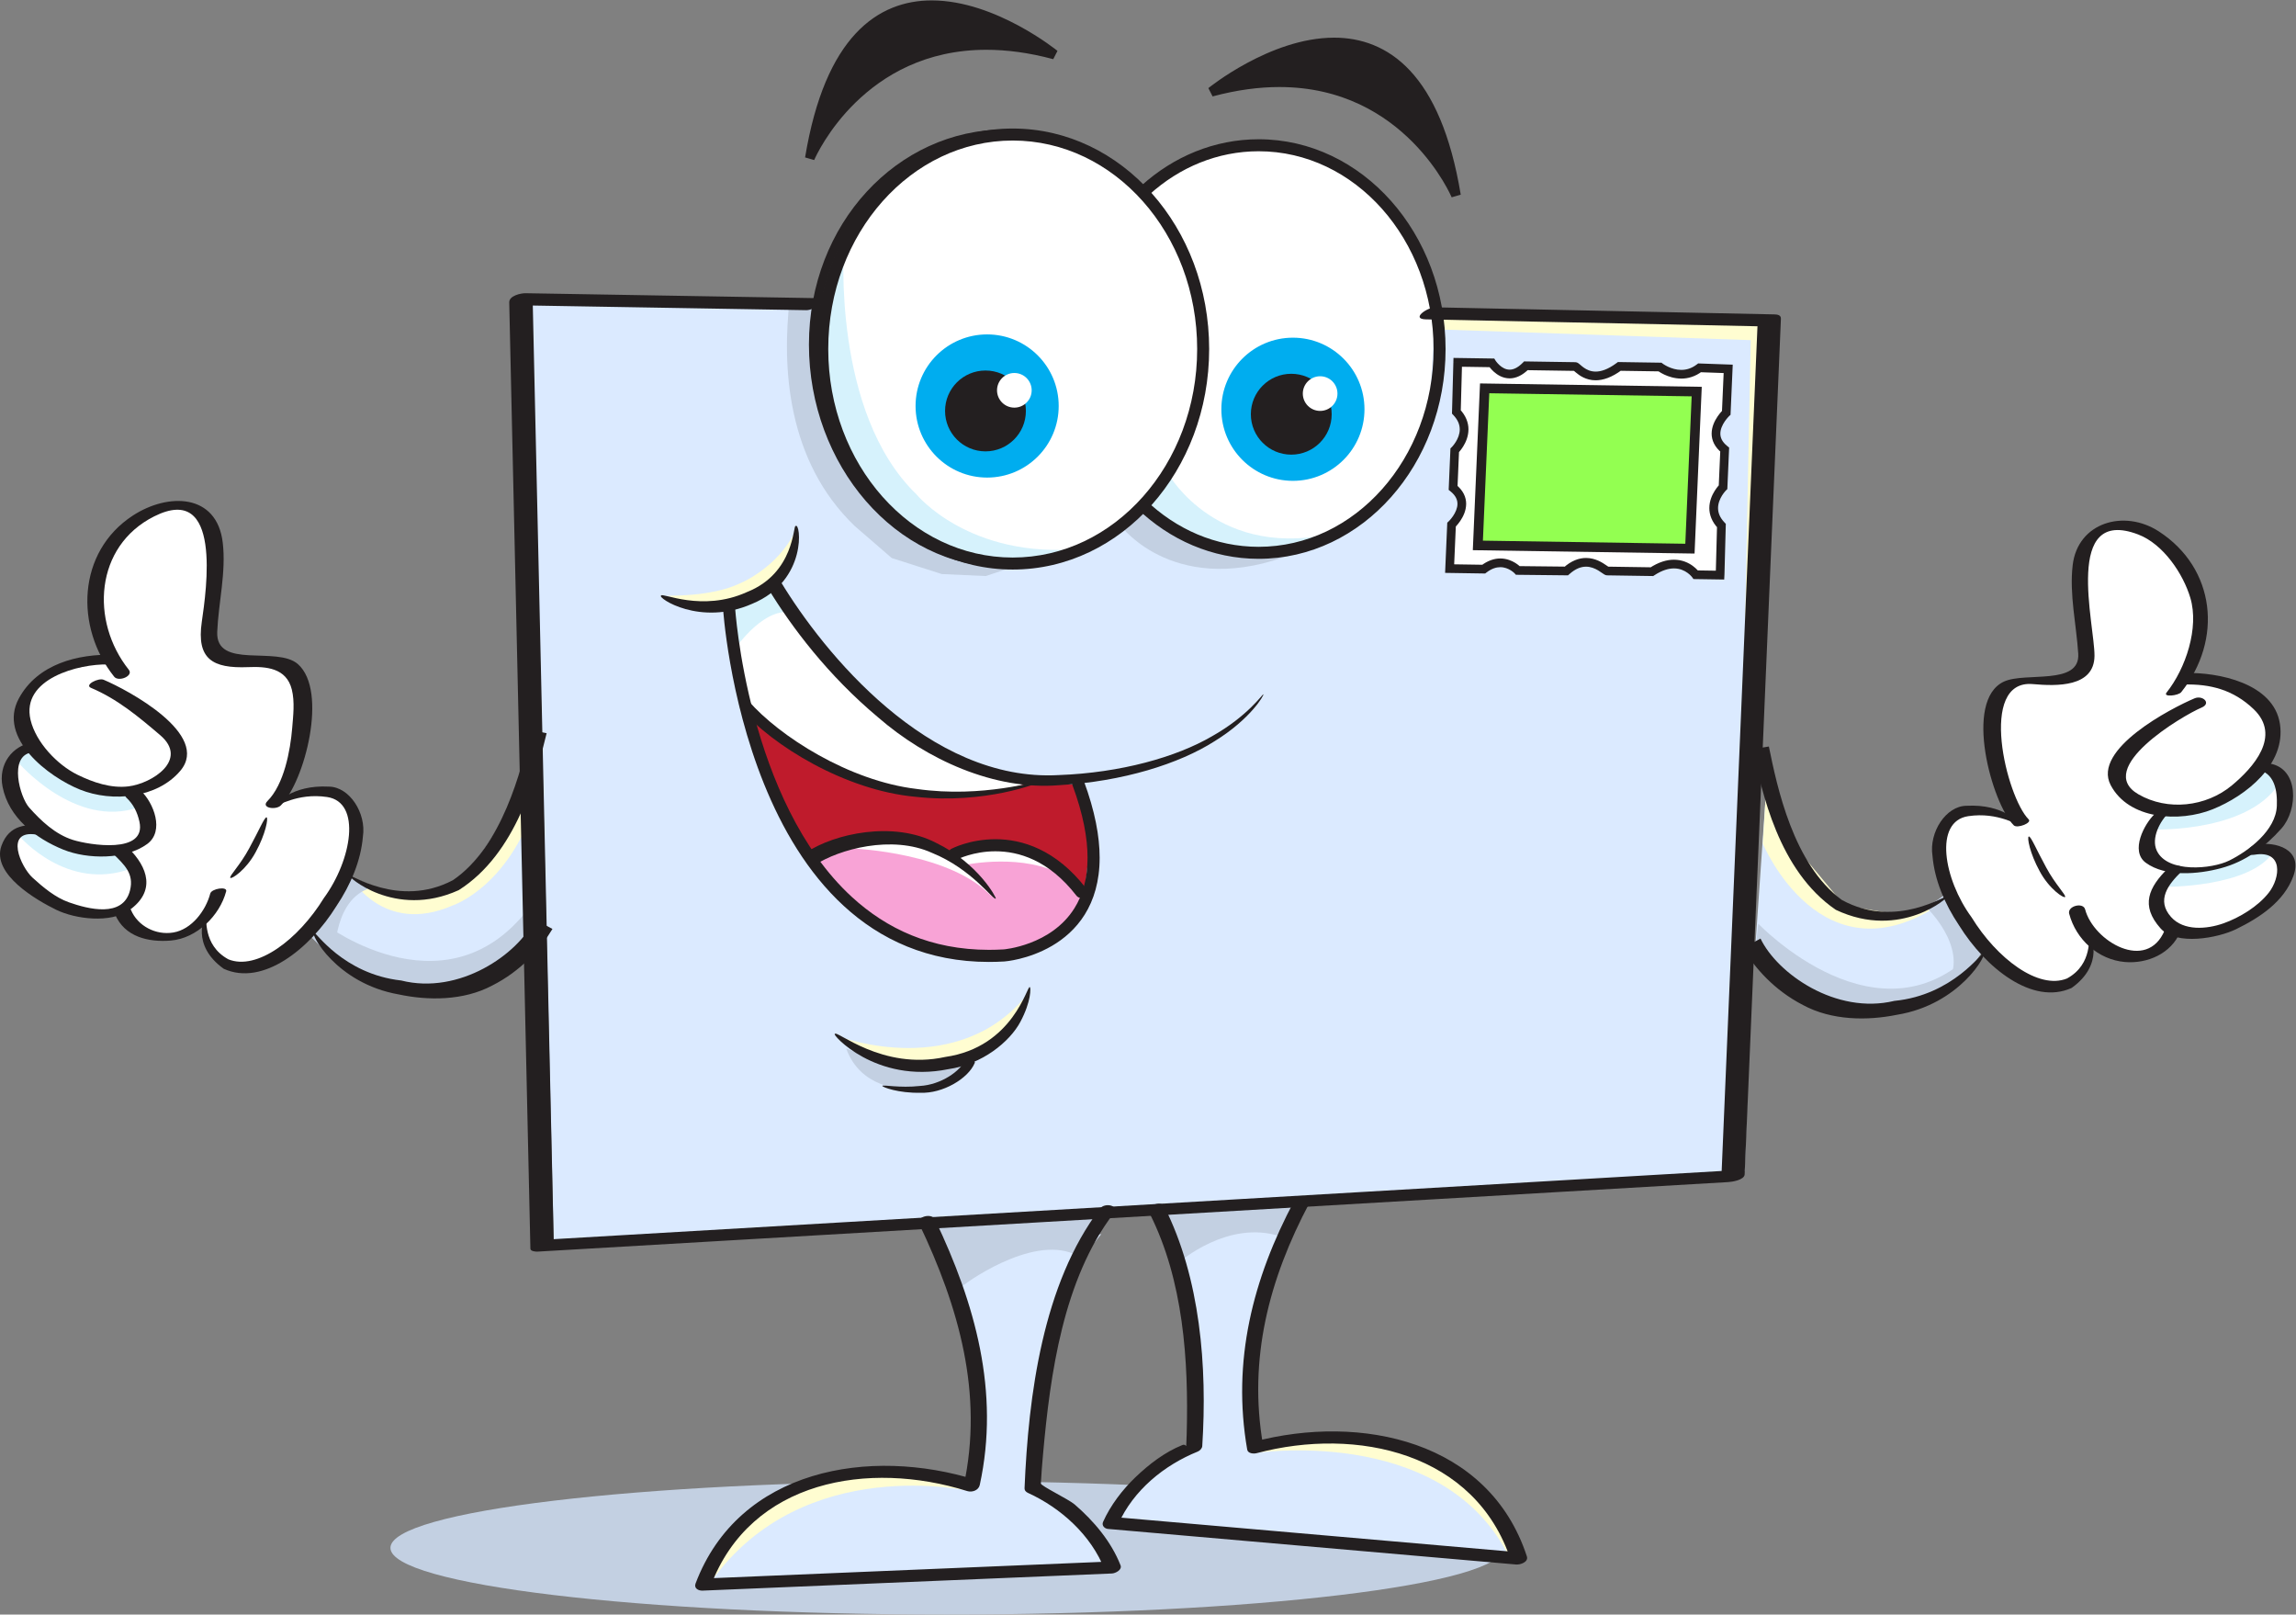 <?xml version="1.0" encoding="UTF-8" standalone="no"?>
<svg
   xmlns:dc="http://purl.org/dc/elements/1.1/"
   xmlns:cc="http://creativecommons.org/ns#"
   xmlns:rdf="http://www.w3.org/1999/02/22-rdf-syntax-ns#"
   xmlns:svg="http://www.w3.org/2000/svg"
   xmlns="http://www.w3.org/2000/svg"
   viewBox="0 0 506.267 355.907"
   height="355.907"
   width="506.267"
   xml:space="preserve"
   id="svg8029"
   version="1.1"><rect x="0" y="0" width="506.267" height="355.907" fill="#808080" stroke="none"/><defs
     id="defs8033" /><g
     id="g8037"
     transform="matrix(1.333,0,0,-1.333,0,355.907)"><g
       id="g8039"
       transform="scale(0.1)"><path
         d="m 1359.3,2169.99 -480.003,3.33 36.664,-1556.66 1969.999,116.66 50,1413.34 -553.33,6.66 -1023.33,16.67"
         style="fill:#dbeaff;fill-opacity:1;fill-rule:nonzero;stroke:none;opacity:1"
         id="path8041" /><path
         d="M 2486.84,110.262 C 2486.84,49.371 2074.72,0 1566.34,0 1057.95,0 645.844,49.371 645.844,110.262 c 0,60.886 412.106,110.238 920.496,110.238 508.38,0 920.5,-49.352 920.5,-110.238"
         style="fill:#c3d0e2;fill-opacity:1;fill-rule:nonzero;stroke:none;opacity:1"
         id="path8043" /><path
         d="m 1306.29,2174.56 c -12.86,-111.21 -4.77,-266.77 107.61,-374.51 l 61.19,-52.91 82.68,-26.46 72.76,-3.32 44.65,14.89 -109.14,23.16 c 0,0 -133.96,102.52 -135.61,107.49 -1.65,4.96 -85.85,207.76 -85.85,207.76 l 25.06,96.52 -63.35,7.38"
         style="fill:#c3d0e2;fill-opacity:1;fill-rule:nonzero;stroke:none;opacity:1"
         id="path8045" /><path
         d="m 1854.71,1799.6 c 0,0 91.25,-122.11 286.25,-44.61 l -120.89,0.51 -124.93,69.84 -40.43,-25.74"
         style="fill:#c3d0e2;fill-opacity:1;fill-rule:nonzero;stroke:none;opacity:1"
         id="path8047" /><path
         d="m 1560.07,597.648 47.25,-138.597 9.46,-141.75 -7.87,-102.379 -114.98,20.476 -99.23,-3.136 -89.77,-26.793 -55.13,-34.637 -44.1,-36.242 -42.53,-85.039 675.68,25.199 -23.62,44.109 c 0,0 -74.03,67.711 -75.61,72.442 -1.56,4.719 -33.07,20.48 -33.07,20.48 l 17.33,207.899 61.43,163.8 36.22,45.668 -261.46,-31.5"
         style="fill:#dbeaff;fill-opacity:1;fill-rule:nonzero;stroke:none;opacity:1"
         id="path8049" /><path
         d="m 1920.8,649.371 c 0,0 55.13,-173.25 56.7,-225.23 1.57,-51.969 3.15,-148.051 3.15,-148.051 l -67.73,-36.219 -64.57,-64.582 -9.45,-22.039 675.68,-64.59 c 0,0 -18.92,44.11 -20.48,48.828 -1.58,4.731 -45.68,72.461 -45.68,72.461 l -91.35,53.539 -99.22,31.512 -89.78,-1.578 -91.35,-17.332 c 0,0 -11.02,121.289 -7.88,151.199 3.17,29.93 39.38,154.352 39.38,154.352 l 39.37,81.898 -226.79,-14.168"
         style="fill:#dbeaff;fill-opacity:1;fill-rule:nonzero;stroke:none;opacity:1"
         id="path8051" /><path
         d="m 1587.6,539.379 c 4.73,6.293 118.04,88.269 188.92,56.769 l 36.94,68.84 -270.86,-16.859 45,-108.75"
         style="fill:#c3d0e2;fill-opacity:1;fill-rule:nonzero;stroke:none;opacity:1"
         id="path8053" /><path
         d="m 1950.56,582.621 c 0,0 80.71,71.098 167.35,42.75 l 24.72,59.617 -227.24,-16.117 35.17,-86.25"
         style="fill:#c3d0e2;fill-opacity:1;fill-rule:nonzero;stroke:none;opacity:1"
         id="path8055" /><path
         d="m 2072.01,266.641 c 0,0 307.13,48.82 420.51,-163.789 l 11.03,4.707 -74.02,102.39 -85.06,58.262 -69.29,17.328 -99.23,7.883 -67.73,-9.453 -31.5,-7.879 -4.71,-9.449"
         style="fill:#fffdd1;fill-opacity:1;fill-rule:nonzero;stroke:none;opacity:1"
         id="path8057" /><path
         d="m 1605.76,203.898 c 0,0 -275.64,64.582 -428.41,-148.039 l 29.93,70.871 c 0,0 81.9,66.141 86.63,66.141 4.72,0 100.79,39.391 100.79,39.391 h 114.98 l 69.3,-12.614 26.78,-15.75"
         style="fill:#fffdd1;fill-opacity:1;fill-rule:nonzero;stroke:none;opacity:1"
         id="path8059" /><path
         d="m 2922.63,1379.99 c 0,0 76.66,-216.67 163.33,-223.33 0,0 90,-3.33 130,33.33 l 63.33,-93.33 c 0,0 -43.33,-60.01 -63.33,-73.34 -20,-13.33 -80,-26.66 -80,-26.66 0,0 -66.67,-0.012 -100,6.66 -33.33,6.67 -133.33,86.67 -133.33,86.67 l 20,290"
         style="fill:#dbeaff;fill-opacity:1;fill-rule:nonzero;stroke:none;opacity:1"
         id="path8061" /><path
         d="m 882.633,1423.32 c 3.328,13.34 13.328,-293.33 13.328,-293.33 l -70,-60 -60,-30 c 0,0 -86.66,-3.33 -103.328,-3.33 -16.672,0 -126.664,56.66 -150,86.66 l 66.664,96.67 c 0,0 91.383,-45.68 146.664,-23.33 78.336,31.67 143.336,196.66 143.336,196.66 l 13.336,30"
         style="fill:#dbeaff;fill-opacity:1;fill-rule:nonzero;stroke:none;opacity:1"
         id="path8063" /><path
         d="m 1663.46,2444.99 c 0,0 -202.5,-22.5 -267.5,-157.5 -65,-135 -27.5,-257.5 -30,-265 -2.5,-7.5 41.44,-129.19 64.47,-159.59 23.03,-30.41 120.68,-104.58 135.61,-107.49 14.92,-2.92 84.92,-15.42 84.92,-15.42 l 125,15 119.18,70.35 c 0,0 138.32,-85.35 205.82,-72.85 67.5,12.5 172.5,80 172.5,80 0,0 70,95 82.5,125 12.5,30 17.5,210 17.5,210 0,0 -57.5,225 -252.5,262.5 0,0 -177.5,-7.5 -232.5,-75 0,0 -132.5,107.5 -225,90"
         style="fill:#ffffff;fill-opacity:1;fill-rule:nonzero;stroke:none;opacity:1"
         id="path8065" /><path
         d="m 1203.46,1662.49 80,35 c 0,0 125,-162.5 157.5,-195 32.5,-32.5 142.5,-90 142.5,-90 l 120,-37.5 c 0,0 -57.5,-15 -70,-17.5 -12.5,-2.5 -135,-5 -157.5,5 -22.5,10 -192.5,90 -192.5,90 l -47.5,37.5 -32.5,172.5"
         style="fill:#ffffff;fill-opacity:1;fill-rule:nonzero;stroke:none;opacity:1"
         id="path8067" /><path
         d="m 1395.96,2262.49 c 0,0 -20,-275 120,-410 0,0 87.5,-107.5 272.5,-90 l -57.5,-20 c 0,0 -105,-12.5 -130,2.5 -25,15 -157.5,70 -190,137.5 -32.5,67.5 -62.5,197.5 -62.5,197.5 l 22.5,117.5 25,65"
         style="fill:#d6f2fc;fill-opacity:1;fill-rule:nonzero;stroke:none;opacity:1"
         id="path8069" /><path
         d="m 1933.46,1884.99 c 0,0 82.5,-145 280,-95 l -55,-30 -95,-5 c 0,0 -70,7.5 -72.5,15 -2.5,7.5 -95.82,55.35 -95.82,55.35 l 38.32,59.65"
         style="fill:#d6f2fc;fill-opacity:1;fill-rule:nonzero;stroke:none;opacity:1"
         id="path8071" /><path
         d="m 1210.96,1589.99 c 0,0 47.5,75 97.5,67.5 l -25,40 -47.5,-22.5 -32.5,-12.5 7.5,-72.5"
         style="fill:#d6f2fc;fill-opacity:1;fill-rule:nonzero;stroke:none;opacity:1"
         id="path8073" /><path
         d="m 1103.46,1684.99 c 0,0 72.5,-2.5 120,20 0,0 62.5,25 92.5,87.5 l -22.5,-75 -37.5,-30 -52.5,-25 -45,2.5 -55,20"
         style="fill:#fffdd1;fill-opacity:1;fill-rule:nonzero;stroke:none;opacity:1"
         id="path8075" /><path
         d="m 1390.96,954.988 c 0,0 195,-72.5 310,72.502 l -47.5,-82.502 -57.5,-25 -90,-15 -70,15 -45,35"
         style="fill:#fffdd1;fill-opacity:1;fill-rule:nonzero;stroke:none;opacity:1"
         id="path8077" /><path
         d="m 2915.96,1274.99 c 0,0 97.5,-235 297.5,-97.5 l -72.5,-20 -90,15 -87.5,105 -42.5,80 -5,-82.5"
         style="fill:#fffdd1;fill-opacity:1;fill-rule:nonzero;stroke:none;opacity:1"
         id="path8079" /><path
         d="m 579.297,1219.99 c 0,0 54.164,-97.5 169.164,-47.5 0,0 100,32.5 142.5,187.5 l -15,52.5 -45,-112.5 -50,-75 -55,-28.33 -70,-6.67 -76.664,30"
         style="fill:#fffdd1;fill-opacity:1;fill-rule:nonzero;stroke:none;opacity:1"
         id="path8081" /><path
         d="m 535.961,1142.49 c 0,0 215,-165.002 352.5,45 l 7.5,-47.5 -52.5,-60 -77.5,-40 -67.5,-7.5 -80,15 -65,32.5 -32.5,47.5 15,15"
         style="fill:#c3d0e2;fill-opacity:1;fill-rule:nonzero;stroke:none;opacity:1"
         id="path8083" /><path
         d="m 553.461,1079.99 c 0,0 -5,97.5 55,120 l -29.164,20 -66.664,-96.67 40.828,-43.33"
         style="fill:#c3d0e2;fill-opacity:1;fill-rule:nonzero;stroke:none;opacity:1"
         id="path8085" /><path
         d="m 3188.46,1167.49 c 0,0 77.5,-75 25,-135 l 65.83,64.17 -63.33,93.33 -27.5,-22.5"
         style="fill:#c3d0e2;fill-opacity:1;fill-rule:nonzero;stroke:none;opacity:1"
         id="path8087" /><path
         d="m 2908.46,1142.49 c 0,0 202.5,-212.502 362.5,-40 l 8.33,-5.83 -33.33,-49.17 -62.5,-35 -70,-12.502 c 0,0 -92.5,0 -92.5,7.502 0,7.5 -70,45 -70,45 l -48.33,37.5 5.83,52.5"
         style="fill:#c3d0e2;fill-opacity:1;fill-rule:nonzero;stroke:none;opacity:1"
         id="path8089" /><path
         d="m 2385.96,2124.99 510,-17.5 -27.5,-1375.002 67.5,1414.172 -553.33,6.66 3.33,-28.33"
         style="fill:#fffdd1;fill-opacity:1;fill-rule:nonzero;stroke:none;opacity:1"
         id="path8091" /><path
         d="m 1235.96,1489.99 75,-57.5 110,-52.5 135,-27.5 77.5,5 70,17.5 75,-2.5 27.5,-72.5 -12.5,-110 c 0,0 -102.5,125 -217.5,60 0,0 -147.5,80 -240,-7.5 l -77.5,160 -22.5,87.5"
         style="fill:#bf1b2c;fill-opacity:1;fill-rule:nonzero;stroke:none;opacity:1"
         id="path8093" /><path
         d="m 1342.63,1249.99 85,33.33 71.67,-3.33 63.33,-15 13.33,-15 c 0,0 45.01,30 63.34,21.67 18.33,-8.34 81.66,-16.67 81.66,-16.67 l 56.67,-45 15.83,-20 -32.5,-55 -86.66,-43.33 c 0,0 -81.67,-8.34 -83.34,-3.34 -1.66,5 -133.33,43.34 -133.33,43.34 l -95,90 -20,28.33"
         style="fill:#f8a3d6;fill-opacity:1;fill-rule:nonzero;stroke:none;opacity:1"
         id="path8095" /><path
         d="m 1412.63,1266.66 c 0,0 161.67,-6.67 228.33,-80 0,0 -96.67,131.66 -228.33,80"
         style="fill:#ffffff;fill-opacity:1;fill-rule:nonzero;stroke:none;opacity:1"
         id="path8097" /><path
         d="m 1597.63,1239.99 c 0,0 96.67,20 161.67,-18.33 0,0 -71.67,78.33 -181.67,35 l 20,-16.67"
         style="fill:#ffffff;fill-opacity:1;fill-rule:nonzero;stroke:none;opacity:1"
         id="path8099" /><path
         d="m 3322.62,1323.32 c 0,0 -84.99,10 -96.66,-6.66 -11.67,-16.67 -13.34,-78.34 -13.34,-78.34 l 48.34,-106.66 68.33,-70 40,-20 35,-3.34 31.67,11.67 15,20 11.66,43.33 50,-20 45,1.67 35,25 5,10 58.34,1.67 85,31.66 35,38.34 5,36.66 -20,23.34 -21.67,5 c 0,0 38.33,53.33 40,71.66 1.67,18.34 -5,43.34 -5,43.34 l -21.67,23.33 c 0,0 10,51.67 5,76.67 -5,25 -43.33,43.33 -43.33,43.33 l -93.33,28.33 c 0,0 41.66,113.34 -8.34,181.67 0,0 -86.66,95 -143.33,56.67 0,0 -29.99,-55 -28.33,-76.67 1.66,-21.67 6.66,-101.67 6.66,-101.67 v -43.33 l -20,-18.33 -41.66,-6.67 -53.34,-5 -23.33,-28.33 -11.67,-68.34 13.34,-61.66 11.66,-58.34"
         style="fill:#ffffff;fill-opacity:1;fill-rule:nonzero;stroke:none;opacity:1"
         id="path8101" /><path
         d="m 3565.96,1298.32 c 0,0 161.66,-5 208.33,83.34 l -21.67,23.33 -36.66,-38.33 -45,-25 -40,-11.67 -51.67,1.67 -11.67,-25 -1.66,-8.34"
         style="fill:#d6f2fc;fill-opacity:1;fill-rule:nonzero;stroke:none;opacity:1"
         id="path8103" /><path
         d="m 3579.29,1203.32 c 0,0 143.34,-1.66 181.67,58.34 l -28.34,8.33 -40,-23.33 -40,-15 -51.66,-1.67 -21.67,-26.67"
         style="fill:#d6f2fc;fill-opacity:1;fill-rule:nonzero;stroke:none;opacity:1"
         id="path8105" /><path
         d="m 454.297,1343.33 70,16.66 51.664,-16.66 c 0,0 13.336,-51.67 10,-66.67 -3.332,-15 -26.664,-76.67 -26.664,-76.67 0,0 -43.328,-56.66 -55,-71.66 -11.668,-15 -61.668,-51.67 -61.668,-51.67 l -43.332,-6.67 c 0,0 -26.664,3.33 -35,11.67 -8.336,8.33 -30,60 -30,60 l -26.668,-18.33 -66.668,1.66 -40,41.67 -51.664,-5 -88.336,30 -41.664,51.67 1.664,35 11.668,15 28.332,6.66 c 0,0 -41.668,50 -43.332,76.67 -1.668,26.67 8.332,40 8.332,40 l 25,20 c 0,0 -29.992,28.33 -6.664,73.33 23.332,45 53.332,56.67 53.332,56.67 l 63.332,15 20,6.67 c 0,0 -31.668,86.66 -3.332,151.66 28.332,65 48.332,70 48.332,70 l 65,26.67 51.668,-16.67 10,-45 v -70 l -5,-81.66 11.668,-36.67 48.332,-6.67 78.332,-16.66 18.336,-53.34 -10,-70 -16.668,-51.66 -23.332,-45"
         style="fill:#ffffff;fill-opacity:1;fill-rule:nonzero;stroke:none;opacity:1"
         id="path8107" /><path
         d="m 29.297,1409.99 c 0,0 95,-111.66 200,-75 l -5,23.34 c 0,0 -60.004,3.33 -61.668,8.33 -1.668,5 -74.996,35 -78.332,40 -3.336,5 -33.336,30 -33.336,30 l -25,-20 3.336,-6.67"
         style="fill:#d6f2fc;fill-opacity:1;fill-rule:nonzero;stroke:none;opacity:1"
         id="path8109" /><path
         d="m 32.629,1286.66 c 0,0 78.332,-91.66 183.332,-53.33 l -10,25 -48.332,5 -81.668,28.33 -23.332,5 -20,-10"
         style="fill:#d6f2fc;fill-opacity:1;fill-rule:nonzero;stroke:none;opacity:1"
         id="path8111" /><path
         d="m 1620.96,923.738 c 0,0 -70,-72.5 -128.75,-53.75 0,0 -68.75,0 -92.5,66.25 l 52.5,-21.25 81.25,-8.75 62.5,13.75 40,16.25 -15,-12.5"
         style="fill:#c3d0e2;fill-opacity:1;fill-rule:nonzero;stroke:none;opacity:1"
         id="path8113" /><path
         d="m 2358.891,2141.84 c 186.67,-3.9 373.34,-7.78 560,-11.67 -3.82,2.42 -7.64,4.82 -11.46,7.23 -19.78,-466.61 -39.57,-933.21 -59.35,-1399.83 -0.22,-5.051 -0.43,-10.11 -0.65,-15.168 9.01,4.238 18.02,8.468 27.03,12.687 -492.29,-28.73 -984.58,-57.469 -1476.87,-86.211 -120.24,-7.019 -240.5,-14.039 -360.75,-21.058 -33.85,-1.969 -67.708,-3.95 -101.56,-5.918 -8.09,-0.481 -16.187,-0.953 -24.277,-1.422 -14.242,-0.84 4.918,-2 4.957,-3.82 -4.82,215.628 -9.645,431.26 -14.469,646.89 -6.832,305.58 -13.668,611.17 -20.504,916.76 -9.031,-5.04 -18.066,-10.09 -27.097,-15.14 160,-2.71 319.99,-5.42 479.99,-8.13 13.2,-0.23 41.61,19.48 15.57,19.92 -160,2.72 -320,5.43 -479.994,8.13 -8.18,0.14 -27.344,-4.21 -27.101,-15.13 10.968,-490.4 21.933,-980.8 32.902,-1471.199 0.695,-31.269 1.394,-62.531 2.098,-93.801 0.093,-4.289 8.98,-4.941 11.535,-4.789 492.29,28.739 984.57,57.481 1476.85,86.207 164.39,9.602 328.77,19.192 493.15,28.793 6.13,0.36 26.62,3.438 27.02,12.688 19.79,466.611 39.57,933.221 59.36,1399.831 0.21,5.06 0.43,10.11 0.64,15.17 0.27,6.42 -6.23,7.13 -11.45,7.23 -186.67,3.89 -373.34,7.78 -560,11.67 -13.23,0.28 -41.62,-19.38 -15.57,-19.92"
         style="opacity:1;fill:#231f20;fill-opacity:1;fill-rule:nonzero;stroke:none"
         id="path8115" /><path
         d="m 1990.22,2092.77 h -9.92 c 0.01,-95.57 -34.41,-181.92 -89.77,-244.25 -55.4,-62.32 -131.43,-100.55 -215.35,-100.56 -83.92,0.01 -159.95,38.24 -215.35,100.56 -55.36,62.33 -89.78,148.68 -89.77,244.25 -0.01,95.56 34.41,181.91 89.77,244.23 55.4,62.34 131.43,100.56 215.35,100.57 83.92,-0.01 159.95,-38.23 215.35,-100.57 55.36,-62.32 89.78,-148.67 89.77,-244.23 h 9.92 9.93 c -0.01,100.34 -36.11,191.35 -94.78,257.41 -58.63,66.06 -140.11,107.25 -230.19,107.23 -90.08,0.02 -171.56,-41.17 -230.18,-107.23 -58.68,-66.06 -94.78,-157.07 -94.79,-257.41 0.01,-100.34 36.11,-191.36 94.79,-257.43 58.62,-66.05 140.1,-107.24 230.18,-107.23 90.08,-0.01 171.56,41.18 230.19,107.23 58.67,66.07 94.77,157.09 94.78,257.43 h -9.93"
         style="fill:#231f20;fill-opacity:1;fill-rule:nonzero;stroke:none;opacity:1"
         id="path8117" /><path
         d="m 1901.62,2348.5 c 49.63,44.75 112.24,71.32 180.38,71.34 79.57,-0.01 151.66,-36.25 204.21,-95.38 52.5,-59.1 85.15,-141.03 85.15,-231.69 0,-90.67 -32.65,-172.59 -85.15,-231.7 -52.55,-59.12 -124.64,-95.36 -204.21,-95.37 -71.27,0.01 -136.48,29.07 -187.11,77.6 l -13.74,-14.33 c 53.86,-51.69 124.09,-83.13 200.85,-83.11 85.72,-0.02 163.27,39.19 219.04,102.03 55.82,62.86 90.16,149.43 90.17,244.88 -0.01,95.44 -34.35,182.02 -90.17,244.87 -55.77,62.85 -133.32,102.06 -219.04,102.04 -73.38,0 -140.82,-28.74 -193.67,-76.45 l 13.29,-14.73"
         style="fill:#231f20;fill-opacity:1;fill-rule:nonzero;stroke:none;opacity:1"
         id="path8119" /><path
         d="m 1520.45,646.109 c 65.43,-137.14 106.84,-280.968 73.53,-433.66 6.95,3.352 13.91,6.692 20.86,10.039 -176.27,55.313 -392.66,18.481 -464.29,-171.219 -2.97,-7.879 4.7,-11.988 11.56,-11.711 225.75,9.453 451.49,18.891 677.24,28.34 5.65,0.231 17.19,5.953 14.21,13.524 -15.59,39.59 -44.12,73.137 -75.94,100.66 -9.95,8.609 -56.08,30.699 -55.88,34.668 0.83,16.09 2.16,32.16 3.59,48.211 11.93,133.371 33.4,289.129 116.71,398.379 10.23,13.422 -14.55,18.269 -22.15,8.308 -95.02,-124.589 -118.74,-309.679 -125.11,-462.339 -0.18,-4.161 2.25,-6.61 5.83,-8.239 54.5,-24.89 104.27,-69.832 126.66,-126.691 4.74,4.5 9.47,9.012 14.21,13.52 -225.75,-9.449 -451.49,-18.887 -677.24,-28.34 3.85,-3.898 7.7,-7.797 11.56,-11.699 66.01,174.821 261.67,207.289 424.01,156.36 8.12,-2.547 18.89,1 20.86,10.031 33.6,154.031 -7.79,300.27 -73.93,438.898 -5.67,11.883 -31.7,4.293 -26.29,-7.039"
         style="fill:#231f20;fill-opacity:1;fill-rule:nonzero;stroke:none;opacity:1"
         id="path8121" /><path
         d="m 1339.52,2408.35 c 0,0 105.75,251.62 404.76,171.37 0,0 -331.82,269.84 -404.76,-171.37"
         style="fill:#231f20;fill-opacity:1;fill-rule:nonzero;stroke:none;opacity:1"
         id="path8123" /><path
         d="m 1339.52,2408.35 7.26,-3.05 0.18,0.42 c 2.14,4.91 23.04,50.73 68.49,94.96 45.53,44.23 115.12,86.92 216.21,86.96 33.3,0 70.06,-4.65 110.58,-15.52 l 7.01,13.72 c -0.26,0.2 -25.7,20.89 -64.27,41.66 -38.58,20.73 -90.3,41.73 -143.66,41.78 -43.57,0.09 -88.45,-14.47 -125.78,-54.61 -37.36,-40.09 -67.22,-104.88 -83.8,-205.04 l 15.04,-4.33 -7.26,3.05 7.77,-1.29 c 16.24,98.31 45.38,160.04 79.77,196.87 34.41,36.78 74.03,49.51 114.26,49.6 49.15,0.05 98.92,-19.8 136.19,-39.9 18.64,-10.03 34.16,-20.09 44.98,-27.61 5.41,-3.76 9.65,-6.89 12.52,-9.06 1.43,-1.09 2.52,-1.94 3.25,-2.51 l 1.05,-0.83 4.97,6.1 2.04,7.61 c -41.73,11.2 -79.89,16.06 -114.66,16.06 -109.14,0.06 -184.4,-48.05 -231.72,-95.91 -47.41,-47.89 -67.43,-95.5 -67.68,-96.08 l 7.26,-3.05 7.77,-1.29 -7.77,1.29"
         style="fill:#231f20;fill-opacity:1;fill-rule:nonzero;stroke:none;opacity:1"
         id="path8125" /><path
         d="m 2412.29,2068.28 -3.79,-75.7 c 0,0 25.18,-31.99 -0.27,-65.14 l -5.88,-59.03 c 0,0 30.47,-24.79 -0.33,-66.14 l -5.41,-69.3 55.24,-4.74 c 0,0 36.62,18.93 56.4,-0.9 l 81.03,-4.24 c 0,0 32.26,30.92 67.44,1.24 l 71.19,-2.49 c 0,0 44.35,34.87 74.2,-2.02 l 41.5,-2.28 4.05,81.76 c 0,0 -25.99,35.16 3.17,63.58 l 1.24,64.96 c 0,0 -32.28,28.16 5.85,58.01 l 3.77,75.72 -49.45,1.68 c 0,0 -27.95,-24.56 -69.25,2.14 l -62.34,0.93 c 0,0 -35.56,-37.46 -77.35,-1.49 l -78.12,2.7 c 0,0 -26.6,-37.02 -56.39,1.88 l -56.5,-1.13"
         style="fill:#ffffff;fill-opacity:1;fill-rule:nonzero;stroke:none;opacity:1"
         id="path8127" /><path
         d="m 2457.7,2025.57 342.56,-3.98 -4.67,-253.77 -350.45,5.38 12.56,252.37"
         style="fill:#93ff51;fill-opacity:1;fill-rule:nonzero;stroke:none;opacity:1"
         id="path8129" /><path
         d="m 2795.42,1762.68 0.12,7.99 -342.57,5.23 10.54,243.76 334.78,-5.1 -10.85,-251.54 7.98,-0.34 0.12,7.99 -0.12,-7.99 7.99,-0.35 11.58,267.97 -366.79,5.59 -11.93,-275.74 366.81,-5.59 0.33,7.77 -7.99,0.35"
         style="fill:#231f20;fill-opacity:1;fill-rule:nonzero;stroke:none;opacity:1"
         id="path8131" /><path
         d="m 2411.31,2070.78 -0.1,-7.2 56.44,-0.86 0.11,7.2 -6.12,-3.79 c 0.23,-0.36 3.38,-5.46 9.26,-10.77 5.83,-5.26 14.72,-11.05 26.28,-11.09 10.1,-0.04 21.22,4.71 32.03,15.76 l -5.12,5.05 -0.11,-7.2 c 0.01,0 77.55,-1.19 81.62,-1.24 l 0.07,5.81 -2.64,-5.22 c 0.33,-0.13 0.99,-0.53 2.56,-0.59 l 0.08,5.81 -2.64,-5.22 1.42,2.79 -1.68,-2.64 0.26,-0.15 1.42,2.79 -1.68,-2.64 0.02,-0.01 c 0.35,-0.23 1.87,-1.59 3.79,-3.22 5.81,-4.94 16.79,-13.08 32.91,-13.06 12.25,-0.01 26.79,4.71 43.46,17.2 l -4.3,5.76 -0.11,-7.2 67.24,-1.02 0.1,7.19 -4.41,-5.68 c 0.62,-0.38 16.89,-13.3 39.72,-13.45 10.79,-0.03 23.03,3.19 34.57,12.1 l -4.39,5.71 -0.25,-7.2 40.1,-1.43 -2.87,-65.47 7.2,-0.31 -4.9,5.27 c -0.25,-0.24 -4.84,-4.51 -9.56,-11.45 -4.66,-6.95 -9.68,-16.66 -9.74,-28.21 0,-5.33 1.16,-11 3.96,-16.49 2.77,-5.49 7.11,-10.75 13.15,-15.55 l 4.48,5.63 -7.19,0.31 -2.72,-62.14 7.2,-0.32 -5.01,5.18 c -0.27,-0.29 -4.51,-4.39 -8.84,-11.31 -4.3,-6.9 -8.81,-16.72 -8.84,-28.46 -0.05,-10.74 4.13,-22.82 14.75,-33.83 l 5.21,4.98 -7.2,0.19 -2.15,-80.58 -0.06,-1.23 7.19,-0.37 0.11,7.2 -40.27,0.62 -0.11,-7.2 5.89,4.15 c -0.31,0.43 -3.85,5.41 -10.8,10.5 -6.91,5.06 -17.45,10.22 -31.08,10.21 -11.69,0.02 -25.35,-3.82 -40.4,-13.76 l 3.96,-6.01 0.11,7.2 c -0.04,0 -17.47,0.26 -35.45,0.53 -17.97,0.27 -36.46,0.55 -38.43,0.58 h -0.04 l -0.06,-5.5 2.16,5.1 c -0.23,0.07 -0.7,0.35 -2.1,0.4 l -0.06,-5.5 2.16,5.1 -0.77,-1.81 0.92,1.74 -0.15,0.07 -0.77,-1.81 0.92,1.74 c -0.13,0.03 -1.84,1.2 -3.89,2.65 -6.36,4.39 -18.01,12.14 -33.56,12.18 -11.42,0.05 -24.43,-4.47 -37.33,-16.17 l 4.82,-5.35 0.08,7.2 -80.28,0.87 -0.07,-7.2 5.32,4.85 c -0.31,0.33 -3.6,3.92 -9.44,7.57 -5.84,3.63 -14.36,7.38 -24.89,7.39 -9.65,0.03 -20.72,-3.31 -31.83,-11.91 l 4.39,-5.7 0.11,7.2 -48.99,0.75 2.84,65.29 -7.2,0.31 4.9,-5.27 c 0.25,0.25 4.84,4.51 9.55,11.46 4.67,6.94 9.68,16.67 9.73,28.21 0.01,5.33 -1.15,11 -3.94,16.48 -2.77,5.5 -7.11,10.76 -13.13,15.57 l -4.49,-5.63 7.19,-0.31 2.66,62.13 -7.2,0.31 5,-5.18 c 0.29,0.28 4.53,4.39 8.86,11.31 4.31,6.9 8.83,16.73 8.86,28.46 0.06,10.76 -4.13,22.85 -14.79,33.85 l -5.19,-4.98 7.19,-0.19 2.17,80.65 0.04,1.31 -7.2,0.21 -0.1,-7.2 0.1,7.2 -7.19,0.22 -0.04,-1.33 -2.25,-83.69 2.08,-2.17 c 8.38,-8.83 10.71,-16.65 10.77,-23.88 0.03,-7.86 -3.2,-15.33 -6.66,-20.82 -1.71,-2.75 -3.44,-4.97 -4.71,-6.47 l -1.5,-1.68 -0.38,-0.38 -0.07,-0.08 0.85,-0.86 -0.84,0.87 -0.01,-0.01 0.85,-0.86 -0.84,0.87 -2.07,-2 -2.94,-68.65 2.86,-2.28 c 4.69,-3.74 7.54,-7.38 9.27,-10.8 1.72,-3.43 2.38,-6.69 2.39,-9.99 0.05,-7.07 -3.42,-14.54 -7.25,-20.14 -1.9,-2.8 -3.81,-5.11 -5.24,-6.69 l -1.68,-1.78 -0.43,-0.43 -0.08,-0.09 -2.17,-2.01 -3.59,-83.03 66.3,-1.02 2,1.53 c 9.03,6.92 16.6,8.89 23.04,8.92 7,0.01 12.98,-2.54 17.27,-5.21 2.14,-1.33 3.82,-2.67 4.93,-3.64 l 1.21,-1.13 0.26,-0.26 0.01,-0.01 2.11,-2.32 86.22,-0.93 2.09,1.88 c 10.92,9.76 19.95,12.41 27.69,12.46 7.72,0.01 14.59,-2.93 20.05,-6.16 2.72,-1.62 5.04,-3.26 7,-4.64 1,-0.69 1.88,-1.31 2.87,-1.91 l 1.75,-0.91 c 0.73,-0.28 1.63,-0.68 3.36,-0.73 h -0.04 c 4.02,-0.07 73.91,-1.12 73.92,-1.12 l 2.21,-0.03 1.86,1.22 c 13.21,8.69 23.91,11.37 32.47,11.38 9.94,-0.01 17.4,-3.68 22.6,-7.45 2.56,-1.87 4.53,-3.77 5.8,-5.15 l 1.39,-1.6 0.3,-0.38 0.04,-0.05 2.26,1.64 -2.28,-1.61 0.02,-0.03 2.26,1.64 -2.28,-1.61 2.11,-3 50.87,-0.78 0.42,8.26 0.01,0.1 2.23,83.74 -2.07,2.17 c -8.37,8.83 -10.69,16.65 -10.75,23.87 -0.03,7.87 3.19,15.34 6.64,20.84 1.71,2.73 3.45,4.95 4.72,6.45 l 1.49,1.68 0.37,0.39 0.08,0.07 -0.87,0.87 0.86,-0.88 0.01,0.01 -0.87,0.87 0.86,-0.88 2.06,1.99 3,68.68 -2.87,2.28 c -4.69,3.74 -7.54,7.38 -9.28,10.79 -1.72,3.43 -2.38,6.69 -2.39,9.99 -0.05,7.06 3.42,14.53 7.25,20.13 1.9,2.8 3.82,5.11 5.24,6.68 l 1.68,1.79 0.44,0.43 0.08,0.09 2.16,2.01 3.63,82.91 -57.2,2.05 -2.06,-1.58 c -9.06,-6.93 -17.71,-9.09 -25.79,-9.12 -8.5,-0.01 -16.36,2.6 -22.05,5.28 -2.85,1.34 -5.13,2.68 -6.66,3.66 l -1.73,1.16 -0.39,0.28 -0.08,0.06 -0.94,-1.25 0.96,1.24 -0.02,0.01 -0.94,-1.25 0.96,1.24 -1.91,1.47 -72.09,1.1 -1.96,-1.47 c -14.97,-11.17 -26.35,-14.32 -34.85,-14.33 -8.46,0.02 -14.67,3.1 -19.5,6.46 -2.4,1.68 -4.37,3.41 -6.08,4.89 -0.86,0.74 -1.64,1.43 -2.59,2.13 l -1.79,1.12 c -0.78,0.37 -1.84,0.89 -3.74,0.95 -1.99,0.02 -22.42,0.34 -42.3,0.64 -19.9,0.3 -39.26,0.6 -39.3,0.6 l -3.07,0.05 -2.16,-2.2 c -9.08,-9.13 -16.16,-11.42 -21.78,-11.45 -6.41,-0.04 -12.24,3.39 -16.63,7.36 -2.17,1.96 -3.9,3.96 -5.06,5.44 l -1.28,1.73 -0.29,0.43 -0.05,0.09 -1.38,-0.88 1.39,0.86 -0.01,0.02 -1.38,-0.88 1.39,0.86 -2.08,3.35 -67.47,1.03 -0.21,-7.09 7.19,-0.22"
         style="fill:#231f20;fill-opacity:1;fill-rule:nonzero;stroke:none;opacity:1"
         id="path8133" /><path
         d="m 1743.39,1998.59 c 0,-61.03 -49.48,-110.52 -110.51,-110.52 -61.04,0 -110.52,49.49 -110.52,110.52 0,61.03 49.48,110.51 110.52,110.51 61.03,0 110.51,-49.48 110.51,-110.51"
         style="fill:#00adef;fill-opacity:1;fill-rule:nonzero;stroke:none;opacity:1"
         id="path8135" /><path
         d="m 1743.39,1998.59 h -7.86 c 0,-28.37 -11.47,-53.98 -30.07,-72.59 -18.59,-18.59 -44.21,-30.07 -72.58,-30.07 -28.37,0 -53.99,11.48 -72.59,30.07 -18.6,18.61 -30.07,44.22 -30.08,72.59 0.01,28.37 11.48,53.99 30.08,72.59 18.6,18.58 44.22,30.06 72.59,30.06 28.37,0 53.99,-11.48 72.59,-30.06 18.59,-18.6 30.06,-44.22 30.06,-72.59 h 7.86 7.86 c 0,65.38 -53,118.36 -118.37,118.37 -65.38,0 -118.37,-52.99 -118.38,-118.37 0.01,-65.38 53,-118.37 118.38,-118.38 65.38,0.01 118.37,53 118.37,118.38 h -7.86"
         style="fill:#00adef;fill-opacity:1;fill-rule:nonzero;stroke:none;opacity:1"
         id="path8137" /><path
         d="m 1686.08,1990.39 c 0,-30.88 -25.03,-55.93 -55.93,-55.93 -30.9,0 -55.95,25.05 -55.95,55.93 0,30.91 25.05,55.95 55.95,55.95 30.9,0 55.93,-25.04 55.93,-55.95"
         style="fill:#231f20;fill-opacity:1;fill-rule:nonzero;stroke:none;opacity:1"
         id="path8139" /><path
         d="m 1686.08,1990.39 h -10.91 c -0.01,-12.46 -5.02,-23.64 -13.19,-31.82 -8.18,-8.17 -19.36,-13.19 -31.83,-13.19 -12.47,0 -23.66,5.02 -31.84,13.19 -8.17,8.18 -13.19,19.36 -13.19,31.82 0,12.48 5.02,23.66 13.19,31.85 8.18,8.16 19.37,13.18 31.84,13.18 12.47,-0.01 23.65,-5.02 31.83,-13.18 8.16,-8.18 13.18,-19.36 13.19,-31.85 h 10.91 10.91 c 0,36.94 -29.91,66.86 -66.84,66.86 -36.93,0 -66.85,-29.92 -66.86,-66.86 0.01,-36.92 29.93,-66.83 66.86,-66.84 36.93,0.01 66.84,29.93 66.84,66.84 h -10.91"
         style="fill:#231f20;fill-opacity:1;fill-rule:nonzero;stroke:none;opacity:1"
         id="path8141" /><path
         d="m 1706.55,2024.5 c 0,-15.82 -12.82,-28.63 -28.65,-28.63 -15.83,0 -28.66,12.81 -28.66,28.63 0,15.83 12.83,28.66 28.66,28.66 15.83,0 28.65,-12.83 28.65,-28.66"
         style="fill:#ffffff;fill-opacity:1;fill-rule:nonzero;stroke:none;opacity:1"
         id="path8143" /><path
         d="m 2249.2,1993.18 c 0,-61.04 -49.47,-110.51 -110.51,-110.51 -61.03,0 -110.51,49.47 -110.51,110.51 0,61.02 49.48,110.52 110.51,110.52 61.04,0 110.51,-49.5 110.51,-110.52"
         style="fill:#00adef;fill-opacity:1;fill-rule:nonzero;stroke:none;opacity:1"
         id="path8145" /><path
         d="m 2249.2,1993.18 h -7.86 c 0,-28.37 -11.47,-53.99 -30.06,-72.59 -18.6,-18.59 -44.21,-30.06 -72.59,-30.06 -28.37,0 -53.98,11.47 -72.58,30.06 -18.59,18.6 -30.07,44.22 -30.07,72.59 0,28.37 11.48,53.98 30.07,72.59 18.6,18.58 44.21,30.06 72.58,30.07 28.38,-0.01 53.99,-11.49 72.59,-30.07 18.59,-18.61 30.06,-44.22 30.06,-72.59 h 7.86 7.87 c -0.01,65.37 -52.99,118.37 -118.38,118.37 -65.37,0 -118.36,-53 -118.36,-118.37 0,-65.38 52.99,-118.36 118.36,-118.37 65.39,0.01 118.37,52.99 118.38,118.37 h -7.87"
         style="fill:#00adef;fill-opacity:1;fill-rule:nonzero;stroke:none;opacity:1"
         id="path8147" /><path
         d="m 2191.9,1984.99 c 0,-30.88 -25.04,-55.94 -55.93,-55.94 -30.91,0 -55.95,25.06 -55.95,55.94 0,30.89 25.04,55.95 55.95,55.95 30.89,0 55.93,-25.06 55.93,-55.95"
         style="fill:#231f20;fill-opacity:1;fill-rule:nonzero;stroke:none;opacity:1"
         id="path8149" /><path
         d="m 2191.9,1984.99 h -10.92 c 0,-12.46 -5.02,-23.65 -13.18,-31.84 -8.19,-8.17 -19.37,-13.19 -31.83,-13.19 -12.47,0 -23.66,5.03 -31.84,13.19 -8.17,8.19 -13.19,19.38 -13.19,31.84 0,12.46 5.02,23.65 13.19,31.85 8.18,8.16 19.37,13.18 31.84,13.19 12.46,-0.01 23.64,-5.03 31.83,-13.19 8.16,-8.19 13.18,-19.39 13.18,-31.85 h 10.92 10.92 c -0.01,36.92 -29.92,66.86 -66.85,66.86 -36.94,0 -66.85,-29.94 -66.86,-66.86 0.01,-36.92 29.92,-66.85 66.86,-66.86 36.93,0.01 66.84,29.94 66.85,66.86 h -10.92"
         style="fill:#231f20;fill-opacity:1;fill-rule:nonzero;stroke:none;opacity:1"
         id="path8151" /><path
         d="m 2212.37,2019.1 c 0,-15.82 -12.83,-28.65 -28.65,-28.65 -15.82,0 -28.66,12.83 -28.66,28.65 0,15.83 12.84,28.66 28.66,28.66 15.82,0 28.65,-12.83 28.65,-28.66"
         style="fill:#ffffff;fill-opacity:1;fill-rule:nonzero;stroke:none;opacity:1"
         id="path8153" /><path
         d="m 2408.52,2346.73 c 0,0 -105.72,251.63 -404.74,171.41 0,0 331.83,269.82 404.74,-171.41"
         style="fill:#231f20;fill-opacity:1;fill-rule:nonzero;stroke:none;opacity:1"
         id="path8155" /><path
         d="m 2408.52,2346.73 7.27,3.05 c -0.27,0.58 -20.29,48.2 -67.68,96.09 -47.32,47.87 -122.59,95.98 -231.73,95.93 -34.76,0 -72.92,-4.86 -114.64,-16.05 l 2.04,-7.61 4.97,-6.12 1.05,0.84 c 5.44,4.28 31.52,24.21 67.88,42.93 36.35,18.77 82.97,36.19 129.04,36.15 40.24,-0.1 79.85,-12.83 114.27,-49.61 34.39,-36.83 63.53,-98.57 79.76,-196.88 l 7.77,1.28 7.27,3.05 -7.27,-3.05 7.77,1.29 c -16.57,100.16 -46.42,164.96 -83.78,205.05 -37.33,40.14 -82.21,54.71 -125.79,54.62 -53.36,-0.06 -105.06,-21.05 -143.64,-41.78 -38.57,-20.77 -64.01,-41.45 -64.27,-41.66 l 7.01,-13.72 c 40.5,10.87 77.26,15.52 110.56,15.52 104.35,-0.05 175.15,-45.53 220.53,-91.26 22.65,-22.86 38.81,-45.77 49.27,-62.91 5.22,-8.57 9.02,-15.69 11.5,-20.64 1.24,-2.47 2.15,-4.4 2.74,-5.69 l 0.66,-1.44 0.17,-0.43 15.04,4.34 -7.77,-1.29"
         style="fill:#231f20;fill-opacity:1;fill-rule:nonzero;stroke:none;opacity:1"
         id="path8157" /><path
         d="M 2140.89,684.199 C 2072.3,555.25 2037.59,419.27 2063.08,272.762 c 1.15,-6.614 10.76,-7.18 15.67,-5.883 165.77,43.922 362.24,1.082 420.66,-177.77 5.87,4.48 11.74,8.949 17.61,13.422 -225.1,19.61 -450.19,39.231 -675.28,58.828 2.72,-3.859 5.44,-7.718 8.16,-11.589 24.94,55.82 75.83,97.359 131.41,119.769 3.42,1.383 7.17,5.16 7.42,9.031 8.43,131.18 -3.07,277.668 -62.82,396.2 -5.51,10.929 -30.43,0.941 -24.02,-11.79 55.66,-110.41 64.42,-242.871 61.1,-364.609 -0.13,-4.762 -0.34,-9.512 -0.55,-14.269 -0.51,-11.403 0.71,-0.852 -6.77,-3.864 -29.11,-11.75 -55,-31.718 -77.48,-53.207 -21.55,-20.59 -41.28,-46.429 -53.53,-73.851 -2.62,-5.879 2.36,-11.098 8.16,-11.598 225.09,-19.613 450.18,-39.23 675.27,-58.844 6.59,-0.566 20.67,4.043 17.61,13.41 -62.57,191.543 -274.72,236.5 -451.99,189.532 5.21,-1.961 10.44,-3.918 15.66,-5.879 -24.88,143.031 9.9,275.301 76.76,400.988 7.14,13.41 -19.56,14.082 -25.24,3.41"
         style="fill:#231f20;fill-opacity:1;fill-rule:nonzero;stroke:none;opacity:1"
         id="path8159" /><path
         d="m 1660.3,1746.43 c -84.68,0 -161.48,40.11 -217.37,104.53 -55.85,64.4 -90.53,153.02 -90.52,249.25 0,96.2 35.22,181.59 91.62,242.89 56.42,61.31 133.87,98.48 218.75,98.49 v 14.29 c -89.12,0.01 -170.43,-39.12 -229.26,-103.1 -58.87,-63.98 -95.4,-152.86 -95.4,-252.57 0.01,-99.67 35.85,-191.53 94.01,-258.62 58.14,-67.07 138.86,-109.46 228.17,-109.45 v 14.29"
         style="fill:#231f20;fill-opacity:1;fill-rule:nonzero;stroke:none;opacity:1"
         id="path8161" /><path
         d="m 1270.7,1696.59 c 39.12,-64.26 99.25,-143.78 181.53,-212.65 80.01,-69.76 192.72,-121.51 300.27,-112.39 104.46,5.95 198.18,35.26 256.83,72.82 59.66,36.84 82.24,76.72 80.41,77.39 -1.03,0.9 -25.57,-36.02 -85.16,-69.49 -58.62,-34.19 -150.48,-60.27 -253.04,-64.02 -215.52,-12.44 -389.76,203.39 -460.31,320.14 l -20.53,-11.8"
         style="fill:#231f20;fill-opacity:1;fill-rule:nonzero;stroke:none;opacity:1"
         id="path8163" /><path
         d="m 1195.98,1664.37 c 0.07,-0.59 9.03,-145.28 67.95,-291.01 29.49,-72.85 71.51,-146.11 131.82,-201.53 60.23,-55.43 139.16,-92.67 240.12,-92.6 8.41,0 16.97,0.26 25.69,0.78 l 0.08,0.01 h 0.07 c 0.83,0.11 39.09,2.9 78.31,25.72 19.58,11.42 39.43,28 54.33,51.84 14.91,23.83 24.67,54.8 24.64,94.05 0,35.15 -7.71,76.93 -26.15,126.83 -1.91,5.18 -7.66,7.83 -12.84,5.91 -5.19,-1.91 -7.83,-7.66 -5.92,-12.84 17.82,-48.2 24.92,-87.7 24.91,-119.9 -0.02,-35.99 -8.77,-62.86 -21.61,-83.45 -19.24,-30.82 -48.38,-47.97 -73.13,-57.38 -12.35,-4.69 -23.52,-7.43 -31.52,-8.97 -4,-0.77 -7.21,-1.24 -9.38,-1.52 -1.08,-0.14 -1.9,-0.23 -2.44,-0.28 l -0.58,-0.06 -0.12,-0.01 0.75,-9.97 -0.59,9.98 c -8.33,-0.49 -16.49,-0.74 -24.5,-0.74 -96,0.08 -169.29,34.81 -226.59,87.33 -85.89,78.75 -134.72,198.58 -161.5,298.84 -13.42,50.12 -21.39,95.28 -26,127.86 -2.3,16.29 -3.77,29.43 -4.65,38.48 -0.45,4.52 -0.74,8.01 -0.93,10.37 -0.18,2.35 -0.26,3.5 -0.26,3.51 -0.34,5.51 -5.09,9.7 -10.6,9.35 -5.52,-0.34 -9.71,-5.09 -9.36,-10.6"
         style="fill:#231f20;fill-opacity:1;fill-rule:nonzero;stroke:none;opacity:1"
         id="path8165" /><path
         d="m 1347.94,1239.45 c 40.01,26.36 127.7,50.08 193.53,20.21 66.41,-26.77 102.13,-79.53 105.74,-75.63 1.74,0.04 -28.27,57.98 -98.72,92.08 -71.01,37.02 -168.33,15.14 -214.51,-15.57 l 13.96,-21.09"
         style="fill:#231f20;fill-opacity:1;fill-rule:nonzero;stroke:none;opacity:1"
         id="path8167" /><path
         d="m 1583.09,1248.63 v 0 c 0.83,0.45 27.17,13.6 63.49,13.56 19.16,-0.01 41.07,-3.57 63.96,-14.43 22.88,-10.87 46.86,-29.05 70.02,-58.9 3.39,-4.36 9.66,-5.16 14.03,-1.77 4.37,3.39 5.16,9.67 1.77,14.03 -24.83,32.04 -51.39,52.45 -77.25,64.71 -25.85,12.27 -50.89,16.37 -72.53,16.36 -42.43,-0.05 -71.89,-15.42 -72.74,-15.83 -4.9,-2.55 -6.8,-8.59 -4.25,-13.49 2.56,-4.9 8.6,-6.8 13.5,-4.24"
         style="fill:#231f20;fill-opacity:1;fill-rule:nonzero;stroke:none;opacity:1"
         id="path8169" /><path
         d="m 1223.89,1498.98 c 54.31,-62.47 174.7,-136.2 290.59,-146.68 115.4,-12.88 205.47,23.63 204.31,24.08 -0.47,4.29 -91.17,-27.02 -202.65,-11.06 -111.74,13.2 -227.36,87.28 -278.11,145.69 l -14.14,-12.03"
         style="fill:#231f20;fill-opacity:1;fill-rule:nonzero;stroke:none;opacity:1"
         id="path8171" /><path
         d="m 1315.96,1799.99 c 8.36,8.14 20.9,-90.36 -71.76,-128.5 -86.35,-38.04 -157.12,10.16 -150.74,13.5 0.96,5.93 67.73,-27.91 142.12,5.9 79,31.2 76.38,111.58 80.38,109.1"
         style="fill:#231f20;fill-opacity:1;fill-rule:nonzero;stroke:none;opacity:1"
         id="path8173" /><path
         d="m 1703.46,1037.49 c 1.99,-0.17 2.32,-23.99 -15.66,-57.451 -17.51,-32.859 -63.05,-70.148 -119.01,-78.117 -120.68,-24.672 -193.94,58.969 -187.83,58.066 1.6,8.293 78.01,-60.937 182.59,-37.906 113.69,16.316 135.98,120.458 139.91,115.408"
         style="fill:#231f20;fill-opacity:1;fill-rule:nonzero;stroke:none;opacity:1"
         id="path8175" /><path
         d="m 1612.39,912.23 c -10.78,-26.191 -53.46,-50.949 -89.8,-49.332 -36.07,-0.988 -63.77,9.442 -63.03,11.391 0.35,2.242 28.6,-3.937 62.15,-0.168 34.41,1.949 67.69,24.219 76.67,45.66 1.76,2.84 16.01,-4.211 14.01,-7.551"
         style="fill:#231f20;fill-opacity:1;fill-rule:nonzero;stroke:none;opacity:1"
         id="path8177" /><path
         d="m 3355.83,1314.84 c -36.87,36.86 -84.72,231.99 6.8,223.85 39.19,-3.48 101.57,-5.41 102,46.69 0.43,51.47 -52.31,248.41 72.42,200.68 41.33,-15.81 74.28,-64.83 86.16,-104.88 14.67,-49.45 -7.59,-116.64 -39.39,-156.53 -6.42,-8.08 19.7,-5.05 24.28,0.69 69.03,86.64 57.16,204.49 -36.84,265.72 -57.42,37.41 -134.32,15.15 -142.7,-55.6 -5.71,-48.27 6.13,-98.64 9.19,-146.51 3.4,-53.28 -87.79,-29.68 -123.04,-46.18 -67.4,-31.56 -19.56,-201.66 16.39,-237.62 5.68,-5.68 30.41,3.99 24.73,9.69"
         style="fill:#231f20;fill-opacity:1;fill-rule:nonzero;stroke:none;opacity:1"
         id="path8179" /><path
         d="m 3612.25,1537.97 c 44.23,1.23 82.28,-8.91 115.55,-40.63 46.55,-44.39 -0.45,-96.71 -35.98,-126.23 -42.69,-35.48 -106.2,-42.57 -154.46,-14.72 -74.45,42.96 72.91,130.17 104.41,143.46 16.73,7.06 1.86,20.97 -11.62,15.28 -38.24,-16.13 -169.79,-84.24 -138.8,-143.42 30.09,-57.43 114.17,-61.94 168.51,-40.14 55.69,22.34 121.49,74.52 111.55,141.02 -10.15,67.95 -102.9,85.92 -156.74,84.43 -14.92,-0.42 -20.43,-19.55 -2.42,-19.05"
         style="fill:#231f20;fill-opacity:1;fill-rule:nonzero;stroke:none;opacity:1"
         id="path8181" /><path
         d="m 3732.52,1397.67 c 30.31,-5.06 34.73,-35.1 33.74,-60.38 -1.57,-40.44 -46.36,-74.35 -78.74,-90.4 -28.88,-14.33 -102.39,-20.92 -119.85,16.33 -9.72,20.72 5.32,49.1 20.18,63.07 4.99,4.69 -19.43,1.5 -23.77,-2.59 -16.87,-15.86 -41.03,-61.22 -14.5,-80.53 32.86,-23.93 87.04,-18.9 124.1,-8.97 40.59,10.88 72.65,34.73 100.27,65.78 27.38,30.77 29.4,99.16 -19.55,107.33 -5.91,0.99 -28.29,-8.57 -21.88,-9.64"
         style="fill:#231f20;fill-opacity:1;fill-rule:nonzero;stroke:none;opacity:1"
         id="path8183" /><path
         d="m 3729.46,1256.56 c 47.77,7.8 42.83,-38.05 23.46,-62.82 -17.78,-22.74 -48.27,-41.3 -75.05,-50.74 -27.45,-9.68 -65.67,-12.92 -86.58,10.53 -24.92,27.97 -4.43,53.93 16.74,74.72 11.47,11.26 -14.42,13.07 -21.64,5.99 -32.27,-31.7 -46.16,-61.73 -12.54,-99.45 26.2,-29.39 95.48,-15.86 125.13,-1.35 39.04,19.1 79.13,45.43 94.62,87.79 16.27,44.47 -29.22,57.41 -61.13,52.2 -13.46,-2.2 -21.1,-19.83 -3.01,-16.87"
         style="fill:#231f20;fill-opacity:1;fill-rule:nonzero;stroke:none;opacity:1"
         id="path8185" /><path
         d="m 3422.75,1158.95 c 11.3,-42.81 48.15,-76.11 92.36,-79.86 37,-3.14 76.31,14.04 91.03,49.24 5.95,14.25 -20.67,14.52 -25.35,3.33 -29.35,-70.2 -117.68,-18.43 -131.62,34.37 -3.32,12.6 -29.75,5.53 -26.42,-7.08"
         style="fill:#231f20;fill-opacity:1;fill-rule:nonzero;stroke:none;opacity:1"
         id="path8187" /><path
         d="m 3457.63,1119.99 c -0.03,5.02 24.77,-44.23 -30.87,-83.79 -64.67,-29.39 -142.37,33.21 -185.99,103.21 -24.32,36.17 -40.81,75.94 -44.13,115.3 -6.01,38.92 22.28,82.62 56.41,82.76 61.37,3.31 88.07,-29.11 86.24,-29.14 -1.17,-5.17 -32.76,19.52 -83.51,11.95 -57.27,-8.63 -40.68,-104.34 5.44,-167.15 42.11,-68.52 110.76,-120.31 157.91,-101.28 44.39,24.3 33.81,71.41 38.5,68.14"
         style="fill:#231f20;fill-opacity:1;fill-rule:nonzero;stroke:none;opacity:1"
         id="path8189" /><path
         d="m 2899.27,1431.18 c 15.26,-70.57 42.45,-200.89 137.4,-265.74 108.1,-51.28 189.76,23.3 183.6,21.51 1.89,6.03 -83.06,-55.07 -173.62,-5.19 -80.32,58.8 -107.03,186.94 -120.66,253.71 l -26.72,-4.29"
         style="fill:#231f20;fill-opacity:1;fill-rule:nonzero;stroke:none;opacity:1"
         id="path8191" /><path
         d="m 2883.09,1102.1 c 19.47,-32.67 51.69,-69.58 99.25,-94.1 47.66,-25.859 106.82,-26.059 155.34,-16.219 104.86,17.019 150.75,102.039 143.4,102.179 -1.85,2.63 -50.46,-69.73 -147.49,-79.14 -96.88,-23.23 -193.71,45.27 -221.42,103.07 l -29.08,-15.79"
         style="fill:#231f20;fill-opacity:1;fill-rule:nonzero;stroke:none;opacity:1"
         id="path8193" /><path
         d="m 3415.96,1186.66 c -1.58,-2.86 -26.13,12.81 -42.12,42.8 -16.18,29.41 -21.17,56.34 -17.88,57.2 3.3,0.98 13.36,-23.26 28.7,-51.12 15.05,-28.2 33.45,-45.84 31.3,-48.88"
         style="fill:#231f20;fill-opacity:1;fill-rule:nonzero;stroke:none;opacity:1"
         id="path8195" /><path
         d="m 464.457,1337.99 c 39.566,39.56 78.453,189.37 28.414,233.67 -34.726,30.74 -136.285,-9.35 -133.547,53.59 2.114,48.52 14.918,98.51 9.129,147.41 -9.687,81.82 -90.664,82.54 -148.683,44.75 -92.364,-60.17 -96.161,-184.63 -30.926,-266.49 7.25,-9.1 32.461,1.15 24.238,11.48 -64.062,80.38 -56.262,204.32 41.879,253.61 112.875,56.7 86.477,-121.39 78.809,-174.59 -8.864,-61.49 17.867,-77.04 76.582,-74.68 29.546,1.19 63.449,-1.02 72.39,-37.15 5.028,-20.31 2.262,-43.16 0.578,-63.72 -3.043,-37.1 -13.453,-93.13 -40.855,-120.54 -11.652,-11.66 13.973,-15.37 21.992,-7.34"
         style="fill:#231f20;fill-opacity:1;fill-rule:nonzero;stroke:none;opacity:1"
         id="path8197" /><path
         d="m 188.461,1587.18 c -59.59,1.66 -126.563,-15.1 -157.387,-72.44 -35.258,-65.58 49.41,-129.72 101.367,-150.56 53.184,-21.35 127.399,-14.35 165.829,31.11 50.757,60.03 -86.196,133.4 -126.875,150.57 -8.489,3.58 -32.481,-8.5 -20.868,-13.4 43.61,-18.4 78.731,-47.77 114.469,-78.23 47.859,-40.81 -13.73,-79.94 -52.391,-84.67 -29.16,-3.57 -59.019,6.72 -84.531,19.27 -33.82,16.64 -68.644,53.82 -77.453,90.35 -16.59,68.8 80.801,93.26 127.84,91.96 10.672,-0.3 27.918,15.54 10,16.04"
         style="fill:#231f20;fill-opacity:1;fill-rule:nonzero;stroke:none;opacity:1"
         id="path8199" /><path
         d="M 54.938,1442.71 C 19.844,1436.86 -3.094,1405.95 4.23,1368.95 14.332,1317.92 58.906,1283.42 104.996,1264.83 c 39.656,-15.99 102.555,-16.76 138.359,9.32 29.375,21.39 10.622,68.43 -10.214,88.02 -7.774,7.31 -32.766,-3.12 -24.356,-11.02 11.996,-11.28 18.41,-24.23 21.903,-40.22 11.746,-53.82 -83.176,-38.35 -110,-29.93 -29.149,9.17 -52.778,31.45 -72.547,53.67 -15.074,16.94 -34.184,84.59 3.848,90.93 13.531,2.26 21.004,20.13 2.949,17.11"
         style="fill:#231f20;fill-opacity:1;fill-rule:nonzero;stroke:none;opacity:1"
         id="path8201" /><path
         d="m 76.644,1303.48 c -32.367,5.16 -61.629,2.92 -74.219,-32.17 -16.84,-46.95 58.441,-90.13 90.457,-105.79 31.836,-15.58 90.023,-22.77 121.082,-0.68 44,31.3 31.058,70.69 -1.949,103.11 -6.27,6.15 -31.153,-3.66 -24.61,-10.08 18.399,-18.07 34.567,-32.6 27.692,-60.23 -11.477,-46.11 -69.563,-30.94 -101.055,-19.84 -22.586,7.96 -42.719,24.84 -60.152,40.73 -19.52,17.8 -47.289,79.85 6.387,71.3 7.793,-1.24 31.09,11.31 16.367,13.65"
         style="fill:#231f20;fill-opacity:1;fill-rule:nonzero;stroke:none;opacity:1"
         id="path8203" /><path
         d="m 347.797,1192.32 c -7.406,-28.07 -30.586,-59.32 -61.152,-64.43 -28.817,-4.82 -58.817,10.64 -69.969,37.31 -3.551,8.49 -29.504,0.27 -26.426,-7.08 15.656,-37.46 55.223,-46.68 92.426,-43.52 42.789,3.63 80.804,41.08 91.449,81.4 2.281,8.65 -24.141,4.6 -26.328,-3.68"
         style="fill:#231f20;fill-opacity:1;fill-rule:nonzero;stroke:none;opacity:1"
         id="path8205" /><path
         d="m 339.293,1151.66 c 4.684,3.26 -5.895,-43.85 38.5,-68.14 47.156,-19.03 115.805,32.76 157.914,101.28 46.109,62.81 62.711,158.52 5.441,167.14 -50.753,7.58 -82.343,-17.11 -83.515,-11.95 -1.832,0.04 24.871,32.46 86.238,29.15 34.125,-0.14 62.422,-43.85 56.41,-82.76 -3.312,-39.37 -19.808,-79.13 -44.129,-115.31 -43.625,-70 -121.324,-132.59 -185.996,-103.2 -55.636,39.56 -30.84,88.8 -30.863,83.79"
         style="fill:#231f20;fill-opacity:1;fill-rule:nonzero;stroke:none;opacity:1"
         id="path8207" /><path
         d="m 877.703,1462.51 c -15.348,-66.14 -47.242,-192.85 -128.492,-248.09 -90.047,-47.52 -172.379,12.94 -170.602,6.94 -6.132,1.69 73.25,-71.94 180.243,-23.39 95.675,60.66 128.336,189.58 145.367,259.51 l -26.516,5.03"
         style="fill:#231f20;fill-opacity:1;fill-rule:nonzero;stroke:none;opacity:1"
         id="path8209" /><path
         d="m 884.746,1149.55 c -27.859,-57.98 -125.183,-125.21 -221.051,-101.03 -96.25,10.65 -142.265,81.92 -144.269,79.17 -7.196,-0.02 36.097,-83.95 140.179,-102.2 48.114,-10.28 107,-10.68 154.68,14.75 47.61,24.09 80.09,60.85 99.555,93.52 l -29.094,15.79"
         style="fill:#231f20;fill-opacity:1;fill-rule:nonzero;stroke:none;opacity:1"
         id="path8211" /><path
         d="m 380.961,1218.32 c -2.148,3.04 16.25,20.68 31.301,48.88 15.34,27.87 25.398,52.1 28.699,51.12 3.293,-0.86 -1.703,-27.78 -17.875,-57.19 -15.984,-30 -40.543,-45.67 -42.125,-42.81"
         style="fill:#231f20;fill-opacity:1;fill-rule:nonzero;stroke:none;opacity:1"
         id="path8213" /></g></g></svg>